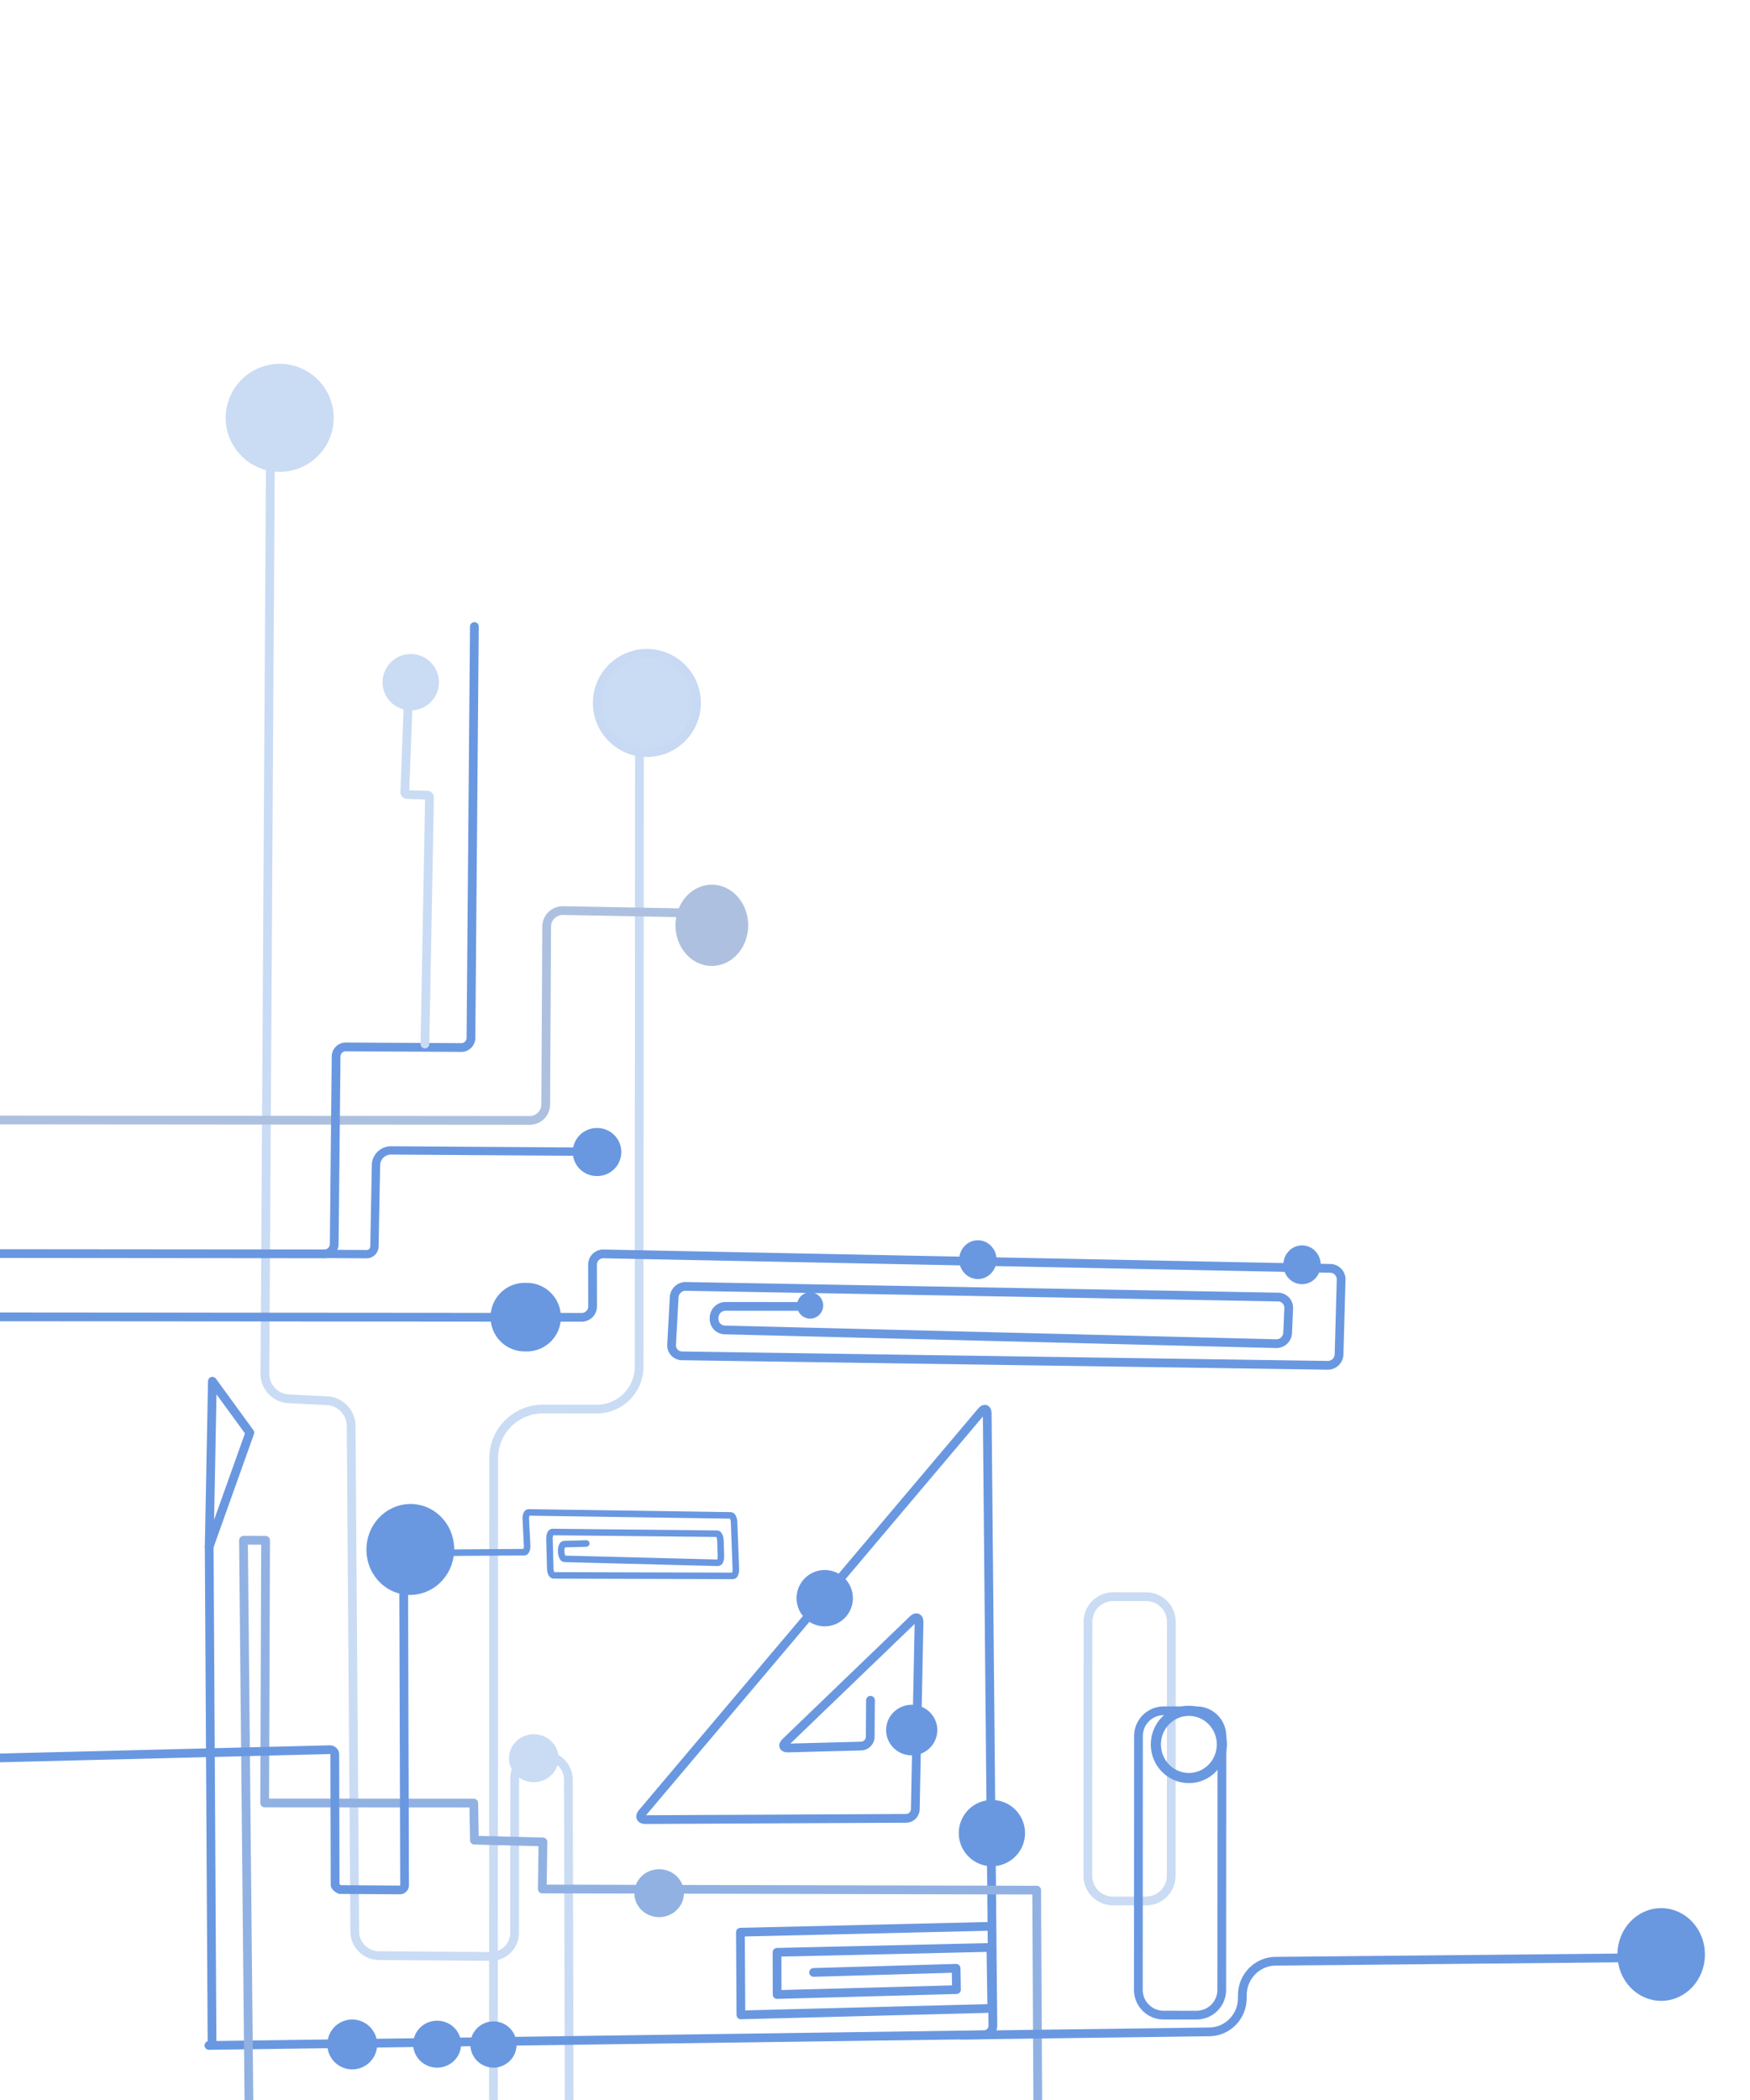 <svg stroke-miterlimit="10" style="fill-rule:nonzero;clip-rule:evenodd;stroke-linecap:round;stroke-linejoin:round" viewBox="0 0 500 600" xml:space="preserve" xmlns="http://www.w3.org/2000/svg" xmlns:vectornator="http://vectornator.io"><clipPath id="a"><path d="M0 0h500v600H0z"/></clipPath><g vectornator:layerName="Layer 1"><g vectornator:layerName="Group 1" clip-path="url(#a)"><path d="m77.31 121.324-1.627 271.177c-.023 3.764 3.006 6.967 6.765 7.155l11.023.55c3.759.187 6.828 3.391 6.855 7.154l1.035 144.529c.027 3.764 3.1 6.837 6.864 6.864l31.992.23a6.76 6.76 0 0 0 6.819-6.766l.023-44.158a6.577 6.577 0 0 1 6.816-6.611l1.695.051c3.762.113 6.819 3.255 6.828 7.019l.242 102.867" fill="none" stroke="#cadbf4" stroke-linejoin="round" stroke-width="2.5" vectornator:layerName="Curve 2"/><path d="M318.019 543.136a7.213 7.213 0 0 1-7.21-7.217l.039-72.52a7.213 7.213 0 0 1 7.217-7.21l9.401.005a7.213 7.213 0 0 1 7.21 7.217l-.039 72.52a7.213 7.213 0 0 1-7.217 7.21l-9.401-.005z" fill="none" stroke="#cadbf4" stroke-linejoin="round" stroke-width="2.5" vectornator:layerName="Rectangle 1"/><path d="m59.693 584.418 221.433-3.068a2.589 2.589 0 0 0 2.552-2.611l-1.618-174.818c-.013-1.423-.768-1.695-1.686-.608l-44.725 52.942-52.104 61.678c-.918 1.087-.509 1.962.914 1.955l74.426-.359a2.655 2.655 0 0 0 2.628-2.588l1.068-53.375c.029-1.422-.779-1.775-1.803-.789l-36.277 34.933c-1.025.987-.703 1.756.72 1.718l20.817-.552a2.684 2.684 0 0 0 2.594-2.644l.075-10.439" fill="none" stroke="#6998e1" stroke-linejoin="round" stroke-width="2.5" vectornator:layerName="Curve 6"/><path d="M117.357 202.01a7.088 7.088 0 1 1 .008-14.176 7.088 7.088 0 0 1-.008 14.176z" fill="#cadbf4" stroke="#cadbf4" stroke-linejoin="round" stroke-width="1.916" vectornator:layerName="Oval 1"/><path d="M260.485 500.58c-3.511-.001-6.356-2.811-6.354-6.274.002-3.463 2.85-6.27 6.361-6.268 3.511.002 6.356 2.811 6.354 6.275-.002 3.463-2.85 6.269-6.361 6.267z" fill="#6998e1" stroke="#6998e1" stroke-linejoin="round" stroke-width="1.916" vectornator:layerName="Oval 2"/><path d="M235.635 463.712a7.088 7.088 0 1 1 .008-14.176 7.088 7.088 0 0 1-.008 14.176z" fill="#6998e1" stroke="#6998e1" stroke-linejoin="round" stroke-width="1.916" vectornator:layerName="Oval 4"/><path d="M283.399 532.248a8.505 8.505 0 1 1 .008-17.01 8.505 8.505 0 0 1-.008 17.01z" fill="#6998e1" stroke="#6998e1" stroke-linejoin="round" stroke-width="1.916" vectornator:layerName="Oval 3"/><path d="m282.129 550.405-70.582 1.655.143 23.623h0l71.687-1.861-.263-17.413h0l-61.108 1.396.033 12.058h0l51.246-1.399-.113-6.095h0l-40.706 1.18" fill="none" stroke="#6998e1" stroke-linejoin="round" stroke-width="2.5" vectornator:layerName="Curve 11"/><path d="M79.906 133.558c-7.828-.004-14.171-6.354-14.167-14.183.004-7.828 6.354-14.171 14.182-14.167 7.83.004 14.172 6.354 14.168 14.182-.004 7.829-6.354 14.172-14.183 14.168z" fill="#cadbf4" stroke="#cadbf4" stroke-linejoin="round" stroke-width="2.5" vectornator:layerName="Oval 5"/><path d="M378.025-446.63c-3.085-.001-5.584-2.095-5.583-4.676.002-2.581 2.503-4.672 5.588-4.67 3.085.002 5.584 2.095 5.583 4.676-.001 2.581-2.503 4.672-5.588 4.67z" fill="#adc0df" stroke="#adc0df" stroke-linejoin="round" stroke-width="2.5" vectornator:layerName="Oval 7"/><path d="m140.976 611.373.08-194.764c.017-7.752 6.315-14.033 14.067-14.029l15.406.008c6.664.004 12.069-5.396 12.073-12.06l.1-188.484" fill="none" stroke="#cadbf4" stroke-linejoin="round" stroke-width="2.5" vectornator:layerName="Curve 14"/><path d="M184.818 215.024c-7.829-.004-14.172-6.354-14.168-14.183.004-7.828 6.354-14.171 14.183-14.167 7.828.004 14.171 6.354 14.167 14.182-.004 7.829-6.354 14.172-14.182 14.168z" fill="#cadbf4" stroke="#c7d9f3" stroke-linejoin="round" stroke-width="2.5" vectornator:layerName="Oval 8"/><path d="m.097 319.998 151.136.124a4.572 4.572 0 0 0 4.685-4.562l.273-50.81a4.59 4.59 0 0 1 4.686-4.577l33.397.61" fill="none" stroke="#adc0df" stroke-linejoin="round" stroke-width="2.5" vectornator:layerName="Curve 1"/><path d="M203.376 274.708c-5.031-.003-9.107-4.629-9.104-10.334.003-5.704 4.084-10.326 9.115-10.324 5.031.003 9.107 4.63 9.104 10.334-.003 5.704-4.084 10.326-9.115 10.324z" fill="#adc0df" stroke="#adc0df" stroke-linejoin="round" stroke-width="2.562" vectornator:layerName="Oval 1"/><path d="m71.274 616.652-1.712-176.571 6.32.003h0l-.264 75.043h0l59.739.032.189 10.6h0l19.578.503-.184 13.45h0l141.249.327h0l.37 71.417" fill="none" stroke="#91b1e2" stroke-linejoin="round" stroke-width="2.5" vectornator:layerName="Curve 2"/><path d="M188.321 546.477c-3.205-.002-5.801-2.497-5.799-5.574.001-3.076 2.6-5.568 5.805-5.567 3.204.002 5.8 2.497 5.798 5.574-.001 3.076-2.6 5.568-5.804 5.567z" fill="#91b1e2" stroke="#91b1e2" stroke-linejoin="round" stroke-width="2.562" vectornator:layerName="Oval 2"/><path d="M152.503 507.914c-3.204-.001-5.8-2.497-5.799-5.573.002-3.076 2.601-5.569 5.805-5.567 3.204.002 5.801 2.497 5.799 5.573-.002 3.077-2.601 5.569-5.805 5.567z" fill="#cadbf4" stroke="#cadbf4" stroke-linejoin="round" stroke-width="2.562" vectornator:layerName="Oval 3"/><path d="m135.536 179.002-.979 117.559a2.758 2.758 0 0 1-2.772 2.733l-32.979-.178a2.765 2.765 0 0 0-2.776 2.734l-.539 53.624a2.81 2.81 0 0 1-2.776 2.772l-92.638-.081" fill="none" stroke="#6998e1" stroke-linejoin="round" stroke-width="2.5" vectornator:layerName="Curve 2"/><path d="m116.854 194.922-1.196 31.407a.667.667 0 0 0 .65.693l5.773.153a.647.647 0 0 1 .63.658l-1.307 70.462" fill="none" stroke="#cadbf4" stroke-linejoin="round" stroke-width="2.5" vectornator:layerName="Curve 3"/><path d="m164.912 329.035-53.177-.346a4.296 4.296 0 0 0-4.312 4.204l-.44 23.24a2.248 2.248 0 0 1-2.256 2.2l-12.551-.08" fill="none" stroke="#6998e1" stroke-width="2.378" vectornator:layerName="Curve 4"/><path d="M170.579 334.824a5.67 5.67 0 1 1 .006-11.339 5.67 5.67 0 1 1-.006 11.339z" fill="#6998e1" stroke="#6998e1" stroke-width="2.378" vectornator:layerName="Oval 1"/><path d="m60.682 394.648-.913 47.226 11.615-32.535-10.702-14.691z" fill="none" stroke="#6998e1" stroke-linejoin="round" stroke-width="2.5" vectornator:layerName="Curve 7"/><path d="m59.769 441.874.675 117.977.14 24.313" fill="none" stroke="#6998e1" stroke-linejoin="round" stroke-width="2.5" vectornator:layerName="Curve 8"/><path d="m115.302 441.311.294 97.309a1.356 1.356 0 0 1-1.366 1.362l-17.111-.109s-1.372-.622-1.374-1.379l-.088-37.194a1.397 1.397 0 0 0-1.374-1.389L0 502.263" fill="none" stroke="#6998e1" stroke-linejoin="round" stroke-width="2.5" vectornator:layerName="Curve 9"/><path d="M116.44 454.392c-6.205-.419-10.883-5.992-10.447-12.449.436-6.456 5.82-11.351 12.025-10.932 6.206.419 10.884 5.993 10.448 12.449-.436 6.457-5.82 11.351-12.026 10.932z" fill="#6998e1" stroke="#6998e1" stroke-linejoin="round" stroke-width="2.562" vectornator:layerName="Oval 3"/><path d="m274.868 581.471 70.744-.939c5.086-.067 9.264-4.297 9.331-9.448l.017-1.233c.067-5.151 4.245-9.401 9.331-9.493l102.469-.99" fill="none" stroke="#6998e1" stroke-linejoin="round" stroke-width="2.5" vectornator:layerName="Curve 15"/><path d="M332.453 575.747a7.213 7.213 0 0 1-7.209-7.217l.038-72.52a7.214 7.214 0 0 1 7.218-7.21l9.401.005a7.214 7.214 0 0 1 7.21 7.218l-.039 72.52a7.213 7.213 0 0 1-7.217 7.209l-9.402-.005z" fill="none" stroke="#6998e1" stroke-linejoin="round" stroke-width="2.5" vectornator:layerName="Rectangle 1"/><path d="M339.674 508.014c-5.208-.003-9.428-4.305-9.425-9.61.003-5.305 4.227-9.603 9.435-9.6 5.208.003 9.428 4.305 9.425 9.61-.003 5.305-4.227 9.603-9.435 9.6z" fill="none" stroke="#6998e1" stroke-linejoin="round" stroke-width="2.903" vectornator:layerName="Oval 4"/><path d="M100.635 589.798a5.67 5.67 0 1 1 .007-11.341 5.67 5.67 0 0 1-.007 11.341z" fill="#6998e1" stroke="#6998e1" stroke-linejoin="round" stroke-width="2.903" vectornator:layerName="Oval 5"/><path d="M124.894 589.811c-3.26-.002-5.901-2.583-5.899-5.765.002-3.183 2.645-5.761 5.905-5.759 3.259.001 5.9 2.583 5.898 5.765-.001 3.182-2.645 5.761-5.904 5.759z" fill="#6998e1" stroke="#6998e1" stroke-linejoin="round" stroke-width="1.899" vectornator:layerName="Oval 6"/><path d="M140.988 589.819a5.67 5.67 0 1 1 .006-11.34 5.67 5.67 0 0 1-.006 11.34z" fill="#6998e1" stroke="#6998e1" stroke-linejoin="round" stroke-width="1.866" vectornator:layerName="Oval 8"/><path d="M149.909 385.194a8.814 8.814 0 0 1-8.808-8.817v-.103a8.813 8.813 0 0 1 8.817-8.808h.591a8.813 8.813 0 0 1 8.808 8.817v.103a8.813 8.813 0 0 1-8.817 8.808h-.591z" fill="#6998e1" stroke="#6998e1" stroke-linejoin="round" stroke-width="1.866" vectornator:layerName="Rectangle 3"/><path d="m.067 376.25 166.09.129a3.114 3.114 0 0 0 3.154-3.128l-.021-11.896a3.078 3.078 0 0 1 3.154-3.097l207.661 4.137a3.132 3.132 0 0 1 3.073 3.222l-.59 21.361a3.209 3.209 0 0 1-3.246 3.113l-184.468-2.703a3.013 3.013 0 0 1-2.989-3.201l.735-13.543c.095-1.743 1.586-3.13 3.331-3.098l169.224 3.041a3.068 3.068 0 0 1 3.025 3.214l-.301 7.026a3.229 3.229 0 0 1-3.294 3.079l-157.518-3.923a3.139 3.139 0 0 1-3.063-3.237l.01-.34a3.277 3.277 0 0 1 3.256-3.157l22.879.013" fill="none" stroke="#6998e1" stroke-linejoin="round" stroke-width="2.5" vectornator:layerName="Curve 18"/><path d="M231.422 375.825a2.836 2.836 0 0 1 .003-5.67 2.834 2.834 0 1 1-.003 5.67z" fill="#6998e1" stroke="#6998e1" stroke-linejoin="round" stroke-width="1.866" vectornator:layerName="Oval 9"/><path d="M279.388 364.51c-2.433-.001-4.404-2.066-4.402-4.612.001-2.547 1.974-4.61 4.407-4.609 2.432.002 4.403 2.067 4.402 4.613-.002 2.547-1.975 4.61-4.407 4.608z" fill="#6998e1" stroke="#6998e1" stroke-linejoin="round" stroke-width="1.866" vectornator:layerName="Oval 10"/><path d="M372.008 365.977c-2.435-.001-4.408-2.066-4.406-4.613.001-2.546 1.976-4.609 4.411-4.608 2.434.002 4.407 2.067 4.406 4.613-.002 2.546-1.976 4.609-4.411 4.608z" fill="#6998e1" stroke="#6998e1" stroke-linejoin="round" stroke-width="1.866" vectornator:layerName="Oval 11"/><path d="M474.619 570.227c-6.103-.003-11.048-5.288-11.044-11.805.003-6.516 4.953-11.796 11.056-11.793 6.103.003 11.047 5.288 11.044 11.805-.003 6.516-4.954 11.797-11.056 11.793z" fill="#6998e1" stroke="#6998e1" stroke-linejoin="round" stroke-width="2.903" vectornator:layerName="Oval 12"/><path d="m115.21 443.723 34.617-.243c.485-.003.833-.889.777-1.978l-.378-7.423c-.055-1.089.293-1.966.779-1.959l57.778.847c.486.007.913.895.954 1.984l.505 13.335c.041 1.089-.318 1.97-.804 1.969l-21.626-.061-29.668-.084c-.486-.001-.902-.884-.93-1.973l-.22-8.456c-.029-1.089.342-1.967.827-1.962l47.074.484c.485.005.906.892.94 1.98l.137 4.387c.034 1.089-.333 1.961-.818 1.948l-43.852-1.131c-.486-.012-.912-.905-.952-1.994l-.007-.212c-.04-1.089.32-1.983.805-1.997L167.5 441" fill="none" stroke="#6998e1" stroke-linejoin="round" stroke-width="1.866" vectornator:layerName="Curve 19"/></g></g></svg>